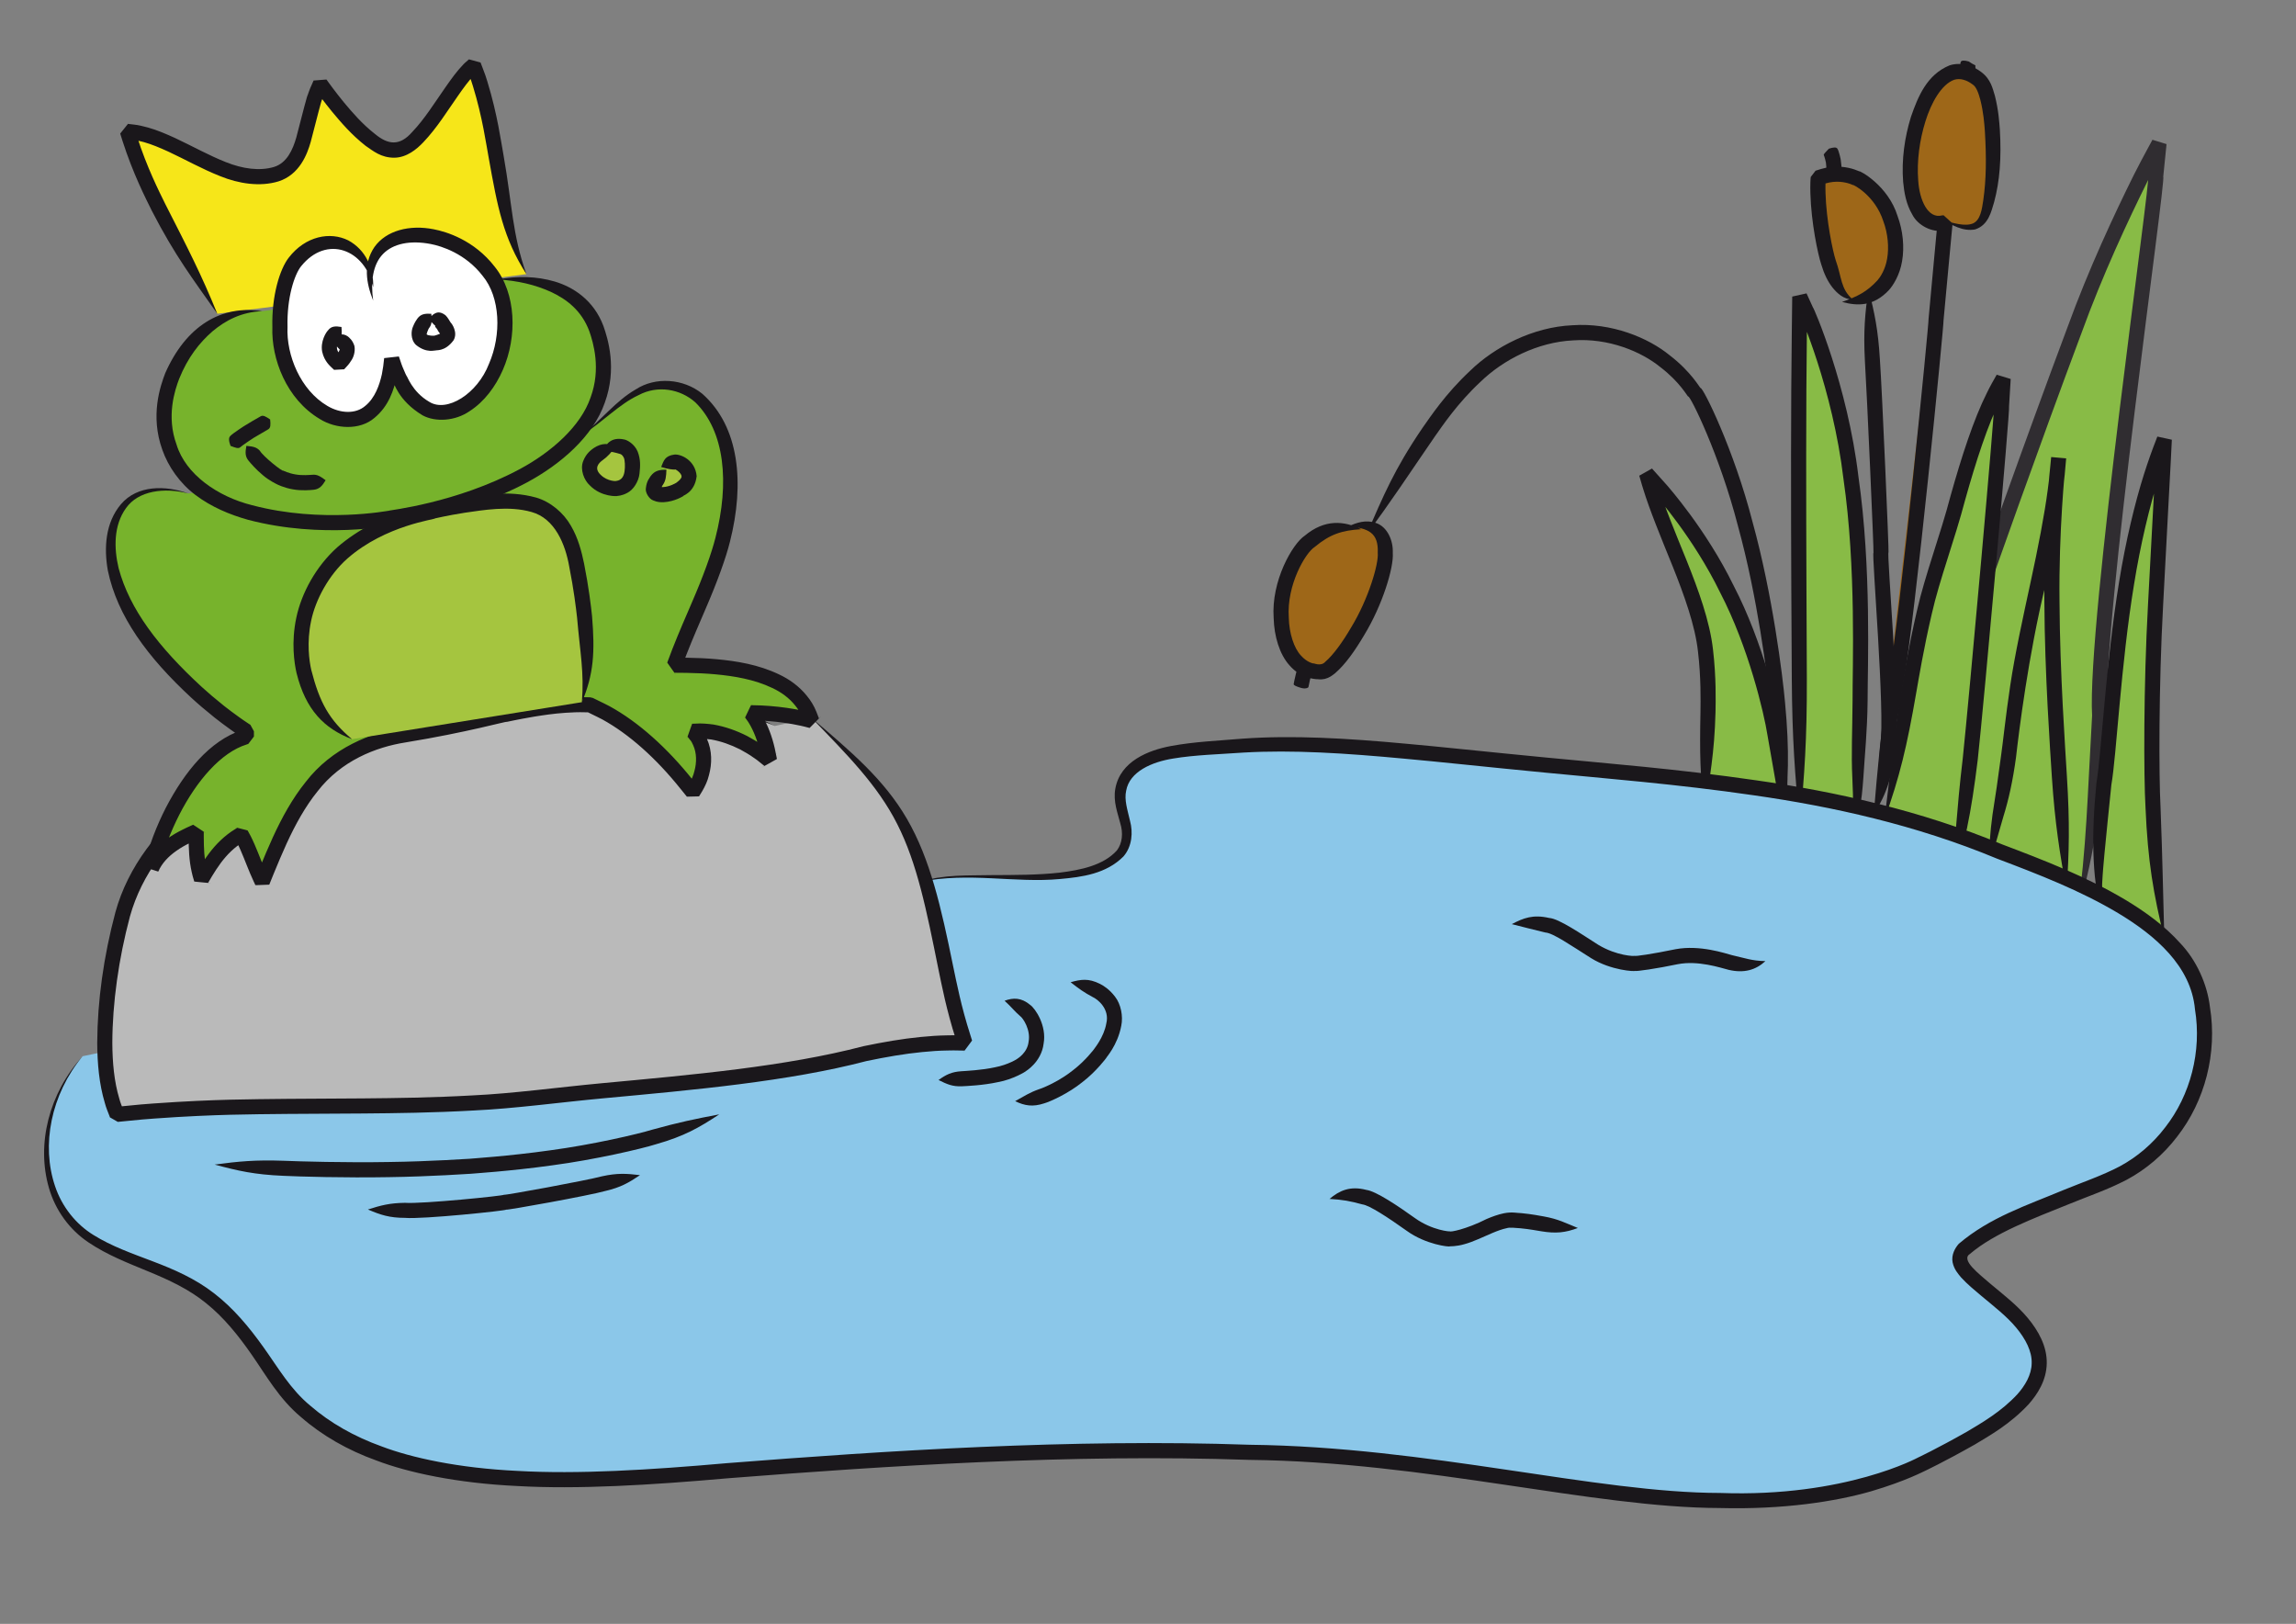 <?xml version="1.0" encoding="utf-8"?>
<!-- Generator: Adobe Illustrator 16.0.0, SVG Export Plug-In . SVG Version: 6.00 Build 0)  -->
<!DOCTYPE svg PUBLIC "-//W3C//DTD SVG 1.1//EN" "http://www.w3.org/Graphics/SVG/1.1/DTD/svg11.dtd">
<svg version="1.1" id="Lager_1" xmlns="http://www.w3.org/2000/svg" xmlns:xlink="http://www.w3.org/1999/xlink" x="0px" y="0px"
	 width="1190.55px" height="841.89px" viewBox="0 0 1190.55 841.89" enable-background="new 0 0 1190.55 841.89"
	 xml:space="preserve">
<rect x="0" y="0" width="1190.55" height="841.89" fill="#808080" stroke="none"/>
<g>
	<path fill="#88BB46" d="M990,418.89c8.22-36.986,80.219-234.945,93.918-269.192c10.959-26.027,21.918-50.685,35.616-75.342
		c-6.85,73.973-19.178,147.945-26.027,220.548c-5.479,58.904-4.109,124.658-16.438,179.452"/>
	<g>
		<g>
			<g>
				<path fill="#302D31" d="M990,418.89c11.798-34.192,21.649-56.698,35.657-97.604c7.706-22.101,31.149-88.465,53.749-148.85
					c10.937-30.089,24.059-58.081,34.043-78.246c2.588-5.016,4.932-9.595,7.129-13.564l1.566-2.892l0.741-1.369l0.046-0.084
					c6.53,2.01-8.869-2.793-7.287-2.273l-0.005,0.048l-0.019,0.189l-0.038,0.376l-0.075,0.741c-0.197,1.956-0.378,3.747-0.541,5.363
					c-0.651,6.461-1.018,10.102-1.018,10.102c1.777-0.1-31.855,232.713-29.129,280.13c-2.491,43.131-2.806,67.506-7.752,103.397
					c9.847-34.904,12.938-59.785,15.541-102.972c-2.611-47.144,30.818-279.334,29.1-279.761c0,0,0.371-3.657,1.028-10.147
					c0.164-1.623,0.347-3.422,0.546-5.387l0.075-0.744l0.038-0.377l0.02-0.19l0.005-0.048c1.594,0.46-13.836-4.263-7.316-2.239
					l-0.046,0.085l-0.754,1.389l-1.592,2.935c-2.233,4.032-4.613,8.673-7.239,13.759c-10.182,20.553-23.279,48.444-34.416,79.018
					c-22.655,60.489-46.105,126.875-53.767,149.043C1004.389,359.686,997.021,383.274,990,418.89z"/>
			</g>
		</g>
	</g>
</g>
<g>
	<path fill="#88BB46" d="M883.918,420.931c0-28.767,4.109-58.904,0-87.671c-5.479-30.137-21.918-57.534-30.137-87.671
		c49.314,52.055,71.232,121.917,71.232,186.301"/>
	<g>
		<g>
			<g>
				<path fill="#1A171B" d="M883.918,420.931c2.574-18.018,5.066-29.987,5.633-51.788c0.086-5.887,0.402-17.772-1.292-32.301
					c-1.673-14.935-7.643-31.093-13.635-46.123c-6.093-14.998-11.918-29.061-15.167-39.713c-0.447-1.321-0.774-2.604-1.14-3.809
					l-0.513-1.763l-0.246-0.843l-0.008-0.026c-13.199,7.417-3.648,2.067-6.59,3.728l0.036,0.04l0.072,0.081l0.144,0.16l0.283,0.316
					c1.498,1.672,2.798,3.122,3.865,4.312c2.134,2.379,3.337,3.719,3.337,3.719c-0.117-0.016,19.359,21.702,33.302,50.366
					c14.684,28.284,22.687,62.355,24.465,73.696c3.738,20.976,5.824,32.898,8.549,50.907c2.262-18.04,2.852-30.737-0.874-52.302
					c-1.764-11.662-9.979-46.68-25.122-75.819c-14.379-29.525-34.521-51.952-34.4-51.929c0,0-1.24-1.387-3.441-3.847
					c-1.102-1.23-2.442-2.729-3.99-4.456l-0.293-0.327l-0.147-0.166l-0.074-0.083l-0.038-0.042c-2.95,1.653,6.578-3.729-6.619,3.7
					l0.008,0.027l0.255,0.881l0.534,1.841c0.378,1.256,0.724,2.604,1.184,3.971c3.373,11.079,9.325,25.456,15.343,40.295
					c5.921,14.8,11.644,30.605,13.12,44.129c1.627,13.841,1.351,25.459,1.295,31.242
					C881.319,390.382,881.508,402.854,883.918,420.931z"/>
			</g>
		</g>
	</g>
</g>
<g>
	<path fill="#88BB46" d="M933.232,427.78c0-91.781-1.369-183.562,0-273.973c24.658,50.685,31.507,115.068,31.507,171.233
		c0,23.288,0,47.945-1.369,72.603c0,8.219,0,17.808-1.37,26.027c0,6.851,2.739,16.439-1.37,12.329"/>
	<g>
		<g>
			<g>
				<path fill="#1A171B" d="M933.232,427.78c2.463-26.431,3.765-44.391,3.673-76.026c-0.032-17.134-0.374-68.597-0.336-115.756
					c0.022-23.581,0.128-46.087,0.348-62.694c0.046-4.152,0.089-7.936,0.127-11.276c0.019-1.67,0.036-3.229,0.052-4.668l0.023-2.067
					l0.011-0.963l0.003-0.233l0.001-0.116l0.001-0.058v-0.029c-3.306,0.727,7.4-1.668-7.411,1.623l0.185,0.404
					c1.945,4.253,3.043,6.648,3.043,6.648c0.239-0.257,17.365,38.935,22.94,85.677c6.714,46.35,4.645,97.892,4.723,114.957
					c-0.107,15.84-0.726,27.923-0.125,39.976c0.22,5.815,0.561,11.475,0.248,17.248c-0.323,2.787,0.154,6.499,0.812,9.287
					c0.299,1.521,0.643,3.05,0.867,4.598c0.507,1.671-0.075,3.488-1.786,1.688c0.476,0.424,1.25,1.714,2.193,0.779
					c0.454-0.853,0.447-1.7,0.499-2.508c0.065-1.632,0.001-3.206-0.022-4.748c-0.071-3.329-0.104-5.632,0.715-8.673
					c1.292-5.912,1.76-11.705,2.198-17.622c0.692-11.436,2.037-24.097,2.201-39.898c-0.021-17.078,2.092-68.887-4.747-116.161
					c-5.65-47.5-23.312-88.011-23.587-87.766c0,0-1.132-2.481-3.146-6.884l-0.191-0.418c-14.815,3.298-4.107,0.931-7.414,1.674
					v0.029l-0.001,0.058l-0.001,0.116l-0.003,0.234l-0.012,0.965l-0.024,2.07c-0.018,1.441-0.036,3.003-0.056,4.676
					c-0.04,3.345-0.085,7.135-0.135,11.294c-0.23,16.635-0.348,39.17-0.378,62.772c-0.055,47.207,0.287,98.673,0.385,115.802
					C929.318,383.421,930.712,401.351,933.232,427.78z"/>
			</g>
		</g>
	</g>
</g>
<g>
	<path fill="#88BB46" d="M977.068,425.041c10.959-43.836,13.699-89.042,27.397-131.507c10.959-31.507,17.809-69.863,34.246-97.26
		c-2.739,53.424-9.589,109.589-13.698,164.383c-2.739,30.137-8.219,78.083-13.698,100"/>
	<g>
		<g>
			<g>
				<path fill="#1A171B" d="M977.068,425.041c8.034-22.37,11.789-38.253,16.59-66.038c1.33-7.521,3.804-22.606,8.005-40.621
					c4.017-17.857,11.959-38.62,17.31-59.122c5.674-20.27,11.824-39.224,18.333-52.15c1.569-3.259,3.204-6.093,4.63-8.605
					l0.066-0.118l0.033-0.059l0.017-0.029c6.485,1.962-8.815-2.712-7.241-2.211l-0.017,0.275l-0.032,0.543l-0.063,1.058l-0.118,2
					c-0.076,1.281-0.146,2.454-0.209,3.512c-0.252,4.232-0.394,6.616-0.394,6.616c0.749-0.166-13.038,152.84-16.216,183.029
					c-3.342,28.008-3.771,43.987-6.447,67.535c7.566-22.565,10.729-38.562,14.198-66.654c3.356-30.685,16.964-183.145,16.25-183.421
					c0,0,0.145-2.399,0.401-6.658c0.064-1.064,0.135-2.245,0.213-3.534l0.121-2.013l0.064-1.065l0.032-0.547l0.017-0.277
					c1.58,0.46-13.731-4.194-7.259-2.207l-0.018,0.031l-0.036,0.062l-0.07,0.126c-1.53,2.681-3.275,5.713-4.934,9.147
					c-6.88,13.659-13.173,33.149-18.868,53.449c-5.297,20.315-13.187,40.833-17.407,59.47c-4.278,18.38-6.746,33.568-8.051,41.122
					C981.264,385.617,980.25,401.51,977.068,425.041z"/>
			</g>
		</g>
	</g>
</g>
<g>
	<path fill="#88BB46" d="M1071.589,462.027c-4.109-75.343-12.328-149.316-4.109-224.658c-2.74,39.726-16.438,83.562-21.918,123.288
		c-2.739,19.178-4.109,36.986-8.219,56.165c-1.37,5.479-8.22,38.356-4.11,31.507"/>
	<g>
		<g>
			<g>
				<path fill="#1A171B" d="M1071.59,462.027c1.345-20.807,1.702-34.951,0.16-59.658c-0.777-13.385-3.647-53.559-3.824-90.343
					c-0.459-36.814,2.954-70.049,3.028-70.028c0,0,0.05-0.519,0.144-1.498c0.048-0.49,0.105-1.094,0.175-1.807l0.053-0.555
					l0.028-0.292l0.004-0.038c-3.467-0.313,7.762,0.675-7.771-0.707l-0.001,0.019l-0.007,0.075l-0.013,0.151l-0.111,1.294
					c-0.282,3.653-0.768,8.903-1.631,15.276c-1.661,12.755-4.985,29.956-8.91,47.988c-3.887,18.032-8.067,36.984-10.518,53.36
					c-2.443,16.343-3.784,29.674-4.743,36.262c-1.601,12.238-2.99,21.557-4.453,30.72c-0.633,4.598-1.105,9.085-1.434,13.742
					c-0.159,2.329-0.293,4.698-0.329,7.151c-0.019,1.226-0.017,2.473,0.067,3.75c0.056,0.641,0.088,1.281,0.302,1.953
					c0.39,1.217,1.418-0.104,1.427-0.516c-1.209,1.807-1.071-0.314-0.822-1.396c0.207-1.213,0.483-2.4,0.773-3.568
					c0.576-2.334,1.213-4.59,1.837-6.808c1.26-4.436,2.518-8.725,3.778-13.126c2.721-8.747,4.919-18.532,6.584-30.855
					c1.532-13.595,6.434-52.995,15.205-89.025c3.925-18.07,7.293-35.527,8.985-48.598c0.88-6.528,1.377-11.944,1.665-15.723
					l0.113-1.337l0.013-0.156l0.007-0.077l0.001-0.019c-15.532-1.383-4.307-0.373-7.773-0.676l-0.004,0.038l-0.028,0.296
					l-0.054,0.562c-0.069,0.723-0.128,1.336-0.175,1.833c-0.095,0.994-0.146,1.52-0.146,1.52
					c-0.076-0.024-3.566,33.714-3.116,70.857c0.164,37.135,3.048,77.417,3.89,90.803
					C1065.631,427.606,1067.959,441.5,1071.59,462.027z"/>
			</g>
		</g>
	</g>
</g>
<g>
	<path fill="#88BB46" d="M1122.274,486.684c-12.329-87.671-4.11-172.602,0-258.903c-19.179,47.945-24.658,105.479-28.768,157.534
		c-2.739,17.808-9.589,83.561-1.37,89.041"/>
	<g>
		<g>
			<g>
				<path fill="#1A171B" d="M1122.275,486.684c-0.694-24.041-0.889-40.184-1.983-68.65c-0.836-15.406-0.98-61.81,1.362-104.403
					c2.17-42.578,4.404-81.399,4.302-81.404c0,0,0.031-0.606,0.089-1.751c0.029-0.572,0.064-1.279,0.107-2.112l0.016-0.318
					l0.002-0.041l0.001-0.021c-3.354-0.733,7.511,1.612-7.521-1.648l-0.029,0.078l-0.061,0.158l-0.25,0.66l-0.548,1.449
					c-1.604,4.07-3.746,9.972-6.063,17.233c-4.596,14.53-9.476,34.583-12.886,55.813c-7.021,42.732-9.105,88.748-11.761,104.328
					c-1.406,14.329-1.843,25.63-1.544,36.368c0.169,5.368,0.505,10.597,1.217,15.976c1.039,5.127,1.05,11.492,5.411,15.959
					c-3.206-5.012-2-10.986-2.11-16.107c0.249-5.279,0.72-10.393,1.204-15.646c1.005-10.506,2.133-21.599,3.583-35.758
					c2.648-15.02,4.889-62.238,11.745-103.846c3.355-20.939,8.132-40.578,12.599-54.737c2.253-7.074,4.328-12.807,5.881-16.752
					l0.53-1.406l0.241-0.64l0.058-0.154l0.029-0.075c-15.027-3.273-4.166-0.896-7.521-1.621l-0.001,0.02l-0.002,0.041l-0.016,0.317
					c-0.042,0.832-0.077,1.537-0.105,2.108c-0.057,1.142-0.087,1.747-0.087,1.747c0.102,0.006-2.158,38.703-4.351,81.412
					c-2.369,42.698-2.229,89.507-1.318,105.07C1113.721,447.061,1116.641,463.318,1122.275,486.684z"/>
			</g>
		</g>
	</g>
</g>
<g>
	<g>
		<g>
			<g>
				<path fill="#1A171B" d="M925.014,426.41c2.313-21.565,3.014-36.443,0.58-62.277c-1.244-13.977-6.482-56.004-16.828-93.459
					c-9.623-37.551-25.644-69.811-26.951-69.492c-0.219,0.254-4.643-8.266-16.086-17.029c-11.005-8.996-30.035-16.988-50.457-15.524
					c-20.404,0.908-40.26,11.239-52.885,23.517c-12.936,12.07-20.796,24.071-24.861,29.814
					c-14.686,21.571-20.237,35.193-28.951,55.136c12.918-17.273,20.889-29.659,35.387-50.727
					c3.974-5.583,11.678-17.216,23.751-28.449c11.789-11.425,29.609-20.583,48.014-21.455c18.353-1.322,35.359,5.821,45.214,13.868
					c10.259,7.815,14.227,15.487,14.434,15.248c0.823-0.989,16.248,29.947,25.814,67.139c10.165,36.847,15.355,78.411,16.646,92.207
					C920.355,390.45,922.342,404.871,925.014,426.41z"/>
			</g>
		</g>
	</g>
</g>
<g>
	<path fill="#9E6718" d="M705.836,274.355c-46.575-10.959-54.795,75.342-20.548,73.973c12.328,0,58.903-84.932,13.698-75.343"/>
	<g>
		<g>
			<g>
				<path fill="#1A171B" d="M705.836,274.355c-8.847-4.326-18.869-5.353-29.312,3.39c-6.254,4.138-17.455,23.368-16.089,42.696
					c0.247,9.457,3.08,18.824,8.167,24.463c4.998,5.782,10.725,6.666,10.516,6.63c-0.002-0.052,1.219,0.392,3.38,0.584
					c1.305-0.064,1.895,0.368,4.418-0.128c2.435-0.604,3.806-1.739,5.304-2.895c5.522-4.748,10.444-11.878,15.121-19.767
					c9.519-15.586,15.442-35.095,14.866-42.688c0.266-6.527-2.876-13.481-8.604-15.465c-5.414-1.908-10.042-0.25-14.616,1.81
					c10.677,0.705,15.862,3.321,15.419,13.6c0.573,5.557-4.762,23.951-13.842,38.782c-4.305,7.394-9.288,14.295-13.332,17.706
					c-2.374,2.752-6.349,0.488-6.164,0.909c0.045-0.018-3.225-0.383-6.57-4.213c-3.456-3.701-6.045-11.341-6.218-19.6
					c-1.157-17.072,8.72-33.644,13.426-36.591C689.646,276.982,695.608,275.023,705.836,274.355z"/>
			</g>
		</g>
	</g>
</g>
<g>
	<path fill="#9E6718" d="M971.589,422.301c19.179-100,27.397-205.479,36.986-306.85c-34.246,6.85-15.068-101.37,17.809-73.973
		c8.219,8.219,8.219,46.576,5.479,58.904c-2.74,19.178-8.22,20.548-24.658,13.699"/>
	<g>
		<g>
			<g>
				<path fill="#1A171B" d="M971.59,422.301c6.931-23.37,11.019-39.464,15.339-68.228c5.974-31.057,21.272-187.934,20.853-187.933
					c0,0,0.909-9.802,2.32-24.987c0.352-3.797,0.736-7.93,1.151-12.329c0.207-2.2,0.42-4.467,0.639-6.792l0.331-3.53l0.169-1.796
					l0.043-0.452l0.021-0.227l0.01-0.113l0.006-0.057c4.173,3.745-5.674-5.171-4.68-4.246l-0.68,0.054
					c-7.46,2.003-11.835-8.055-12.45-18.08c-0.791-10.118,0.705-20.941,3.744-30.699c2.938-9.521,8.323-19.22,14.96-21.54
					c3.14-0.913,6.405,0.138,9.341,2.325c2.113,1.195,3.271,4.816,4.147,8.028c1.677,6.571,2.078,12.424,2.362,16.207
					c0.867,14.212,0.689,25.247-0.793,35.709c-0.734,4.944-1.479,10.428-5.324,12.199c-4.184,1.746-10.218-0.16-15.895-1.734
					c5.411,2.598,10.349,6.004,16.915,4.877c7.013-2.224,8.412-9.298,9.927-14.272c2.861-10.659,3.817-22.565,2.953-37.31
					c-0.303-4.031-0.647-10.043-2.565-17.671c-1.133-3.57-2.005-8.619-7.14-12.401c-3.787-2.931-10.046-5.391-16.294-3.448
					c-11.905,4.834-16.464,16.305-20.084,26.654c-3.328,10.769-4.954,22.264-4.076,33.742c0.553,5.716,1.558,11.546,4.739,16.97
					c2.833,5.675,10.477,9.606,16.599,8.206l1.14-0.132c1.05,0.903-8.818-7.956-4.646-4.176l-0.006,0.057l-0.01,0.114l-0.021,0.227
					l-0.042,0.452l-0.168,1.797l-0.33,3.533c-0.218,2.327-0.429,4.595-0.635,6.796c-0.413,4.403-0.796,8.538-1.145,12.336
					c-1.401,15.191-2.302,24.989-2.302,24.989c0.414,0.07-14.992,156.672-20.805,187.528
					C975.026,381.611,973.624,398.001,971.59,422.301z"/>
			</g>
		</g>
	</g>
</g>
<g>
	<g>
		<g>
			<g>
				<path fill="#1A171B" d="M968.85,149.698c-1.78,12.954-2.645,21.728-1.857,37.067c1.05,16.612,4.739,99.778,4.47,99.78
					c-1.03,0.136,6.131,83.455,3.53,99.474c-1.217,15.013-1.215,23.394-3.403,36.282c6.886-11.119,9.852-20.226,11.188-35.77
					c2.759-17.332-4.574-100.312-3.518-100.229c0.27-0.021-3.298-83.363-4.477-99.961
					C973.873,171.004,972.046,162.375,968.85,149.698z"/>
			</g>
		</g>
	</g>
</g>
<g>
	<path fill="#9E6718" d="M955.15,156.547c47.945,0,27.397-79.452-12.328-64.384c-1.37,13.699,4.109,60.274,17.808,63.014"/>
	<g>
		<g>
			<g>
				<path fill="#1A171B" d="M955.15,156.548c7.976,2.107,16.185,2.468,24.321-6.155c2.072-2.289,5.657-7.747,6.825-15.019
					c1.259-7.208,0.475-15.81-2.336-23.331c-4.89-15.919-19.874-23.784-19.867-23.217c-0.008,0.117-3.518-1.932-9.617-2.375
					c-3.017-0.215-6.609,0.079-10.223,1.166l-2.748,0.858l-0.043,0.014l-0.022,0.007c0.536-0.712-4.762,6.21-2.52,3.292l-0.007,0.09
					l-0.015,0.181l-0.029,0.363l-0.058,0.729l-0.069,1.436c-0.062,1.904-0.059,3.814,0.007,5.726
					c0.438,15.243,3.864,31.396,5.627,36.765c1.471,4.943,3.319,8.725,5.784,11.93c2.414,2.99,5.881,6.321,10.469,6.172
					c-6.271-5.397-5.572-11.478-8.762-20.279c-1.549-4.835-4.851-20.445-5.272-34.835c-0.064-1.784-0.064-3.533-0.015-5.192
					l0.057-1.219l0.046-0.582l0.021-0.289l0.011-0.144l0.006-0.072c2.243-2.933-3.057,3.974-2.503,3.262l0.018-0.005l0.033-0.01
					l2.13-0.659c2.789-0.85,5.402-1.049,7.575-0.898c4.371,0.302,6.926,1.784,6.939,1.694c-0.177-0.408,11.283,5.192,15.661,18.751
					c2.385,6.345,2.98,13.629,1.981,19.329c-0.949,5.776-3.579,9.637-5.013,11.293C968.017,151.305,963.291,153.667,955.15,156.548z
					"/>
			</g>
		</g>
	</g>
</g>
<g>
	<g>
		<g>
			<g>
				<path fill="#1A171B" d="M948.302,77.095c-1.757,1.956-2.819,2.812-2.599,3.326c0.284,0.493,1.17,3.816,1.1,3.891
					c0.06-0.048,0.322,3.741,0.326,4.627c0.074,0.752,1.415,1.196,3.912,1.854c2.486-0.671,3.842-1.129,3.888-1.969
					c0.147-0.846-0.323-5.661-0.415-5.691c0.135,0.028-1.02-5.038-1.75-6.028C952.236,76.218,950.704,76.301,948.302,77.095z"/>
			</g>
		</g>
	</g>
</g>
<g>
	<g>
		<g>
			<g>
				<path fill="#1A171B" d="M677.068,346.958c-2.242-1.241-4.033-0.784-4.287-0.188c-0.478,0.896-1.202,4.166-1.18,4.151
					c-0.017,0.009-0.748,3.19-0.788,3.769c-0.075,0.54,1.261,1.177,3.517,1.857c2.505,0.825,3.978,0.044,4.129-0.308
					c0.188-0.651,0.738-3.599,0.748-3.584c-0.018-0.022,0.762-2.837,0.852-3.074C680.208,349.099,678.715,348.957,677.068,346.958z"
					/>
			</g>
		</g>
	</g>
</g>
<g>
	<path fill="#8BC7E9" d="M42.822,547.603c-21.917,24.658-27.397,67.123-1.37,90.411c15.068,12.329,34.247,16.438,50.685,24.657
		c23.288,10.959,35.616,28.768,49.315,49.315c47.945,75.343,189.041,53.425,267.123,47.945c101.37-6.85,204.109-12.329,306.85-2.74
		c87.671,8.22,202.739,42.466,284.932,0c39.726-20.548,83.562-43.835,36.986-82.191c-24.658-20.548-31.507-23.288,0-39.726
		c19.178-9.59,39.726-16.438,58.904-24.658c35.616-16.438,54.794-57.534,43.835-97.26c-10.959-39.727-76.712-61.645-112.328-75.343
		c-80.822-32.876-178.083-35.616-264.384-45.206c-43.836-4.109-86.302-9.589-130.138-5.479c-15.068,1.37-39.726,1.37-49.314,15.069
		c-9.589,15.068,6.849,26.027-2.74,39.726c-19.178,21.918-80.822,6.85-104.11,15.068"/>
	<g>
		<g>
			<g>
				<path fill="#1A171B" d="M42.821,547.603c-17.377,19.134-24.08,45.505-17.425,68.354c3.29,11.401,10.624,21.592,20.511,28.176
					c9.729,6.561,20.595,10.736,31.14,15.102c10.569,4.357,20.945,9.152,29.863,16.433c9.013,7.226,16.618,16.574,23.805,26.965
					c7.079,10.141,14.031,22.626,25.323,32.021c10.93,9.574,24.291,17.214,39.208,22.566c16.059,6.125,41.347,11.717,72.829,13.197
					c31.482,1.803,68.96-0.438,109.725-4.038c81.4-6.371,177.876-12.726,269.903-9.508c92.25,0.995,178.018,24.812,244.147,24.964
					c32.863,0.865,60.055-3.395,78.308-8.656c18.275-5.364,27.817-10.607,27.83-10.514c0.083-0.055,9.599-4.466,25.999-13.748
					c8.073-4.867,18.298-10.562,27.908-20.866c4.565-5.172,9.237-12.27,9.413-21.162c0.205-8.891-4.367-16.994-9.817-23.549
					c-5.562-6.685-12.589-12.069-19.243-17.638c-6.099-5.312-15.813-12.534-10.703-15.663
					c12.683-10.775,32.613-18.236,51.501-25.856c9.745-4.011,19.543-7.229,29.809-12.579c10.005-5.376,18.987-13.019,26.057-22.303
					c14.413-18.399,20.931-43.374,17.005-67.269c-1.394-11.816-6.988-24.227-15.372-33.022
					c-8.193-9.122-18.052-16.214-28.222-22.358c-20.464-12.21-42.498-20.68-63.961-28.812
					c-42.578-17.744-87.094-27.486-127.631-33.272c-40.674-5.914-77.869-8.793-108.895-11.817
					c-31.014-2.98-56.079-5.708-72.777-7.173c-30.873-2.854-58.755-4.484-84.613-2.634c-12.982,1.106-24.95,1.547-37.316,3.835
					c-11.478,2.141-26.242,7.805-28.807,22.125c-1.197,6.746,1.299,12.776,2.579,17.925c1.579,5.156,1.069,10.297-1.727,14.036
					c-6.969,7.775-18.743,10.214-29.821,11.563c-11.337,1.245-23.058,1.212-35.118,1.265c-11.98,0.302-24.749-0.484-37.165,3.499
					c25.431-5.172,49.35,0.732,72.586-1.474c11.382-1.023,23.916-2.628,32.945-11.745c4.506-5.262,4.919-12.595,3.367-18.324
					c-1.328-5.783-3.095-10.959-2.016-15.717c1.772-9.95,13.364-14.913,24.404-16.675c11.25-1.877,23.978-2.208,36.511-3.094
					c25.312-1.471,52.729,0.309,83.467,3.181c16.7,1.482,41.664,4.211,72.763,7.209c31.065,3.035,68.18,5.92,108.497,11.788
					c40.368,5.803,83.654,15.228,125.988,32.85c21.406,8.098,43.055,16.467,62.697,28.195c19.275,11.563,37.86,27.476,39.885,49.884
					c3.582,21.773-2.363,44.523-15.46,61.237c-6.416,8.438-14.553,15.356-23.608,20.218c-8.907,4.69-19.392,8.268-28.92,12.168
					c-19.438,8.132-38.247,14.177-54.456,27.918c-1.904,2.128-3.997,5.694-3.229,9.675c0.814,3.696,2.749,5.764,4.38,7.772
					c3.442,3.764,6.967,6.556,10.371,9.457c6.856,5.716,13.39,10.772,18.253,16.644c4.842,5.811,8.196,12.269,7.999,18.385
					c-0.078,6.119-3.459,11.615-7.424,16.103c-8.286,8.947-18.184,14.656-25.986,19.312c-16.025,9.074-25.575,13.516-25.477,13.477
					c0.466-0.274-37.388,20.753-102.604,18.384c-64.516-0.035-151.031-23.929-244.021-24.991
					c-92.645-3.238-189.199,3.133-270.851,9.525c-40.706,3.6-77.767,5.801-108.646,4.038c-30.891-1.448-55.289-6.885-70.552-12.693
					c-14.218-5.084-26.697-12.211-36.86-20.983c-10.465-8.565-16.798-19.77-24.444-30.444
					c-7.499-10.535-15.746-20.386-25.636-27.979c-9.879-7.707-21.095-12.507-31.83-16.574c-10.775-4.094-21.357-7.808-30.713-13.648
					c-9.186-5.644-16.377-14.738-19.908-25.326C21.348,593.718,26.374,567.532,42.821,547.603z"/>
			</g>
		</g>
	</g>
</g>
<g>
	<path fill="#F6E619" d="M112.685,162.671c-16.438-30.137-36.986-61.644-46.576-94.521c23.288,1.37,47.945,26.027,71.233,23.288
		c23.288-1.37,19.178-28.767,28.767-47.945c6.85,9.589,27.397,36.986,39.726,34.247c13.699-1.37,28.767-35.617,39.726-43.835
		c13.699,32.876,12.329,80.822,27.397,108.219"/>
	<g>
		<g>
			<g>
				<path fill="#1A171B" d="M112.686,162.671c-8.318-20.474-15.233-33.811-27.018-56.971c-3.095-6.299-9.505-18.914-14.672-35.083
					l-0.959-3.066l-0.121-0.388l-0.031-0.097c0.855-1.117-7.56,9.501-3.973,5.012l0.046,0.006l0.186,0.023l0.747,0.092l1.505,0.179
					c2.013,0.167,4.085,0.776,6.174,1.292c4.189,1.165,8.454,2.999,12.768,4.955c8.631,4.015,17.419,9,26.921,12.74
					c9.358,3.796,20.442,5.644,30.184,2.659c10.886-3.488,14.883-14.1,16.676-20.469c3.597-13.921,5.612-21.792,5.832-21.802
					c0.068,0.052,0.564-2.081,2.126-5.338l0.285-0.639l0.147-0.333l0.075-0.169l0.009-0.021c5.961-0.478-8.112,0.623-6.656,0.521
					l0.03,0.042l0.061,0.084l1.02,1.414c0.712,0.983,1.494,2.041,2.337,3.171c1.698,2.252,3.643,4.789,5.877,7.509
					c4.519,5.406,9.874,11.762,17.34,17.619c3.892,2.643,7.957,6.183,14.916,6.153c6.397-0.104,11.546-4.381,14.957-7.973
					c7.249-7.629,12.469-16.267,18.037-24.164c2.737-3.919,5.501-7.774,8.383-10.745c0.353-0.421,0.718-0.666,1.071-0.991
					l0.529-0.465l0.262-0.234l0.13-0.118c-2.659-0.734,5.998,1.602-5.953-1.653l0.019,0.049l0.037,0.097l1.166,3.08
					c0.812,2.015,1.496,4.05,2.1,6.075c4.958,16.14,6.875,30.282,8.181,37.225c4.581,25.586,7.512,41.405,19.52,60.177
					c-7.382-20.787-7.274-35.578-11.828-61.471c-1.295-6.999-3.161-21.23-8.385-38.303c-0.638-2.135-1.366-4.302-2.239-6.482
					l-1.257-3.312l-0.04-0.104l-0.02-0.052c-11.969-3.268-3.346-0.882-6.03-1.601l-0.195,0.166l-0.389,0.334l-0.778,0.674
					c-0.502,0.453-1.08,0.903-1.482,1.377c-3.612,3.743-6.417,7.755-9.259,11.799c-5.606,8.006-10.907,16.581-17.204,23.165
					c-6.6,7.597-12.616,6.784-19.492,1.074c-6.492-5.065-11.756-11.19-16.051-16.351c-2.147-2.609-4.03-5.061-5.675-7.238
					c-0.816-1.094-1.575-2.118-2.267-3.071l-0.99-1.371l-0.059-0.082l-0.029-0.041c1.445-0.126-12.636,0.983-6.681,0.527
					l-0.011,0.025l-0.089,0.198l-0.175,0.389L162,43.123c-1.839,3.883-2.348,6.142-2.438,6.13
					c-0.199-0.131-2.626,9.242-5.925,22.034c-1.81,6.298-4.863,13.258-11.641,15.292c-7.367,2.174-16.187,0.972-24.899-2.536
					c-8.743-3.429-17.439-8.339-26.448-12.547c-4.543-2.059-9.118-4.041-13.928-5.387c-2.421-0.608-4.805-1.292-7.295-1.523
					l-1.845-0.216l-0.916-0.105l-0.228-0.025l-0.057-0.007c3.563-4.485-4.925,6.098-4.039,5.032l0.032,0.102l0.127,0.406
					l1.005,3.212c5.421,16.922,12.01,29.802,15.193,36.22C90.848,132.799,100.016,144.619,112.686,162.671z"/>
			</g>
		</g>
	</g>
</g>
<g>
	<path fill="#BABABA" d="M420.904,372.26c26.027,24.658,46.575,42.466,57.534,79.452c9.589,28.768,12.329,61.645,21.917,89.042
		c-34.247-1.37-64.383,9.589-98.63,15.068c-38.356,5.479-78.082,8.219-115.068,12.328c-75.343,9.589-152.055,1.37-226.027,9.589
		c-10.959-24.657-5.479-65.753,0-91.78c9.589-49.315,41.096-69.863,84.931-93.151c63.014-32.876,158.904-35.616,228.767-23.288
		c9.589,1.37,20.548,2.74,27.397,6.849"/>
	<g>
		<g>
			<g>
				<path fill="#1A171B" d="M420.904,372.261c18.193,18.866,34.076,34.633,44.383,55.062c10.304,20.346,15.137,44.449,21.307,75.16
					c1.744,8.328,4.125,21.001,9.074,36.424l0.92,2.928l0.059,0.186c-0.81,1.179,7.268-9.848,3.797-5.185l-0.098-0.002l-0.392-0.008
					l-0.787-0.015l-1.586-0.029c-2.127-0.056-4.301-0.085-6.514-0.001c-4.431,0.062-9.027,0.361-13.744,0.842
					c-9.447,0.92-19.379,2.639-29.606,4.775c-40.39,10.576-88.555,14.799-135.448,19.174c-23.445,2.189-46.037,5.341-67.027,6.324
					c-21.023,1.192-40.413,1.415-56.897,1.562c-32.977,0.147-54.352,0.365-54.347,0.402c0.006,0.142-21.355-0.157-54.501,2.239
					c-4.144,0.262-8.465,0.683-12.95,1.132l-3.395,0.331l-1.72,0.168l-0.866,0.085l-0.217,0.021l-0.109,0.011
					c-0.917-0.482,7.536,4.333,3.943,2.245l-0.145-0.376c-0.754-2.021-1.649-4.009-2.2-6.215c-2.604-8.642-3.543-18.541-3.592-28.86
					c0.069-20.591,3.246-43.525,9.134-65.522c6.111-21.94,20.671-40.942,39.227-54.15c18.436-13.187,38.544-24.3,57.134-32.136
					c38.011-15.228,72.213-18.473,88.822-20.228c31.013-2.851,55.533-2.476,78.691-1.553c11.577,0.636,22.848,1.402,34.435,2.768
					c11.538,1.908,24.007,1.038,36.036,6.551c-11.565-6.69-24.322-7-35.529-9.816c-11.534-2.324-22.836-3.909-34.503-5.209
					c-23.339-2.252-48.258-3.35-79.848-0.508c-16.944,1.777-51.711,4.982-91.085,20.728c-19.606,8.309-39.405,19.24-58.849,33.104
					c-19.43,13.728-35.603,34.721-42.053,58.209c-6.194,23.23-9.328,46.075-9.446,67.796c0.063,10.816,1.013,21.343,3.926,31.064
					c0.622,2.444,1.638,4.777,2.522,7.091l0.169,0.433c-3.567-2.019,4.901,2.882,4.075,2.362l0.107-0.011l0.214-0.021l0.853-0.084
					l1.695-0.165l3.346-0.327c4.419-0.444,8.678-0.861,12.773-1.121c32.728-2.378,54.041-2.096,54.026-2.234
					c0.004-0.038,21.232-0.246,54.29-0.385c16.528-0.142,36.027-0.357,57.275-1.557c21.327-1.001,44.141-4.175,67.349-6.335
					c46.355-4.28,96.101-8.735,136.276-19.293c10.093-2.11,19.729-3.773,28.795-4.658c4.531-0.464,8.917-0.75,13.13-0.81
					c2.108-0.082,4.17-0.054,6.187-0.003l1.505,0.027l0.746,0.013l0.371,0.007l0.093,0.002c-3.423,4.652,4.779-6.328,3.913-5.238
					l-0.056-0.177l-0.88-2.805c-4.743-14.738-7.129-27.241-8.877-35.542c-6.246-30.673-11.859-55.481-23.93-76.34
					C458.191,403.698,440.715,389.276,420.904,372.261z"/>
			</g>
		</g>
	</g>
</g>
<g>
	<path fill="#77B32C" d="M97.616,255.822c-38.356-10.959-47.945,23.288-34.247,53.425c10.959,26.027,41.096,54.794,64.384,69.863
		l0,0l0,0v2.74c-24.658,6.85-43.835,43.835-49.315,68.494c4.109-9.589,13.699-15.068,23.288-19.179c0,8.22,0,16.438,2.74,24.658
		c5.479-9.59,10.959-17.809,20.548-23.288c4.11,6.85,6.849,16.438,10.959,24.657c16.438-41.096,30.137-69.863,76.712-76.712
		c30.137-4.11,64.383-16.438,93.15-15.068c21.918,9.589,38.356,26.027,53.425,45.205l0,0l0,0c6.849-9.589,8.219-23.288,0-31.507
		c13.699-1.37,28.767,5.479,39.726,15.069c-1.37-8.219-4.109-17.809-9.589-24.658c9.589,0,21.917,1.37,31.507,4.11
		c-8.219-27.397-47.945-28.768-71.233-28.768c12.329-34.247,31.507-63.014,28.767-101.37c-1.37-19.178-10.959-42.466-32.877-43.835
		c-17.808-1.37-32.876,19.178-43.835,26.027"/>
	<g>
		<g>
			<g>
				<path fill="#1A171B" d="M97.616,255.821c-11.817-4.278-26.384-4.38-34.88,5.566c-8.169,9.65-8.874,22.746-6.831,34.342
					c4.911,23.709,20.491,44.932,43.405,66.117c3.133,2.895,7.186,6.366,12.071,10.278c2.478,1.916,5.13,3.981,8.062,6.043
					c1.438,1.063,2.984,2.082,4.561,3.142l1.191,0.8l0.3,0.202l0.075,0.05c1.618,2.959-2.112-3.979-1.735-3.229v0.177v0.712l0,1.437
					l0,0.362c-0.609,0.86,5.394-7.114,2.804-3.725l-0.096,0.033l-0.191,0.066l-0.767,0.269
					c-16.965,5.562-29.923,21.806-39.553,40.233c-2.396,4.69-4.592,9.605-6.545,14.73c-0.923,2.585-1.908,5.172-2.679,7.87
					c-0.387,1.35-0.842,2.676-1.176,4.059l-0.517,2.071l-0.259,1.038l-0.129,0.521l-0.065,0.26l-0.032,0.13
					c3.316,1.102-7.468-2.279,7.426,2.501c1.832-4.254,5.233-7.869,9.459-10.805c2.093-1.488,4.397-2.812,6.832-4.004
					c1.189-0.626,2.447-1.185,3.708-1.745l0.943-0.425l0.236-0.105c1.247,0.74-10.334-6.809-5.436-3.542v0.136l0.001,0.541
					l0.004,2.165c0.049,5.809,0.207,11.925,1.609,18.065c0.294,1.538,0.789,3.048,1.228,4.566l0.084,0.284
					c-1.542-0.071,13.55,1.363,7.195,0.69l0.067-0.115l0.269-0.461l0.539-0.922l1.078-1.846c1.471-2.407,2.977-4.768,4.614-6.96
					c3.266-4.395,7.074-8.139,11.576-10.873l0.829-0.534c4.781,1.229-6.394-1.767-5.225-1.401l0.06,0.109l0.12,0.219l0.239,0.436
					l0.958,1.747c0.581,1.249,1.203,2.438,1.741,3.748c1.127,2.54,2.164,5.238,3.245,7.918c1.093,2.703,2.188,5.431,3.474,8.15
					l0.481,1.019l0.241,0.509l0.12,0.254l0.061,0.127c3.21-0.094-7.101,0.391,7.212-0.179l0.801-1.98l1.597-3.947
					c2.133-5.245,4.333-10.374,6.595-15.377c4.574-9.96,9.721-19.253,15.976-27.004c12.29-15.936,30.195-22.997,45.626-25.425
					c32.375-5.289,52.568-11.117,52.605-10.672c0,0.022,5.101-1.168,14.149-2.704c4.523-0.725,10.042-1.591,16.384-2.005
					c3.167-0.213,6.549-0.373,10.082-0.254l1.336,0.025l0.675,0.012l0.169,0.003c0.33,0.066-2.559-0.604-1.3-0.301l0.076,0.038
					l0.306,0.151l2.483,1.221c1.669,0.839,3.413,1.631,5.136,2.559c13.762,7.559,27.876,20.085,40.72,36.179l2.443,3.012
					l0.615,0.757l0.077,0.095c12.554-0.269,3.522-0.143,6.343-0.233l0.147-0.237l0.294-0.475l1.172-1.912
					c1.503-2.574,2.792-5.352,3.5-8.335c1.601-5.853,1.718-12.59-1.058-18.742c-0.708-1.526-1.415-3.056-2.573-4.325l-1.597-1.986
					l-0.202-0.246l-0.102-0.123c2.092-6.009-2.984,8.037-2.397,6.601l0.471-0.009l0.942-0.021c2.503-0.206,5.055,0.081,7.624,0.391
					c5.125,0.913,10.202,2.719,15.042,5.155c2.371,1.325,4.758,2.638,6.972,4.257c1.156,0.735,2.244,1.565,3.291,2.45l1.601,1.288
					l0.401,0.322l0.201,0.161l0.1,0.08c-5.733,3.251,7.936-4.318,6.506-3.61l-0.207-1.121c-1.076-5.975-2.699-11.966-5.481-17.682
					c-0.633-1.445-1.508-2.815-2.307-4.206c-0.399-0.696-0.926-1.34-1.386-2.01l-0.716-0.994l-0.179-0.248l-0.09-0.124
					c-6.173,12.704-1.636,3.523-2.979,6.359l0.526,0.009c2.804,0.033,5.623,0.138,8.433,0.374
					c5.617,0.443,11.209,1.214,16.592,2.396c1.361,0.261,2.661,0.646,3.984,0.977l0.494,0.128l0.247,0.063
					c-0.987,1.102,9.198-9.324,4.854-4.984l-0.054-0.141l-0.433-1.125l-0.878-2.244c-1.176-2.953-2.897-5.778-4.915-8.188
					c-3.982-4.972-9.169-8.637-14.505-11.125c-10.724-5.095-21.842-6.847-32.243-7.827c-5.221-0.468-10.318-0.693-15.249-0.765
					l-3.668-0.046l-1.811-0.008l-0.9-0.004l-0.225-0.001c-3.326-4.705,4.39,6.419,3.624,5.226l0.038-0.103l0.154-0.41
					c0.826-2.181,1.607-4.336,2.434-6.445c3.305-8.432,6.747-16.234,9.821-23.438c6.236-14.371,10.579-26.529,12.676-34.898
					c7.681-30.302,4.942-59.671-14.324-76.713c-9.792-7.971-24.365-8.937-34.579-2.24c-10.473,6.037-17.681,15.836-27.87,23.768
					c10.935-6.966,19.221-16.113,29.419-20.85c9.876-5.262,21.564-3.209,29.356,3.711c15.363,14.982,17.865,41.761,10.452,70.344
					c-1.999,7.91-6.139,19.527-12.338,33.797c-3.056,7.153-6.533,15.019-9.923,23.659c-0.847,2.16-1.656,4.386-2.505,6.63
					l-0.158,0.421l-0.04,0.106c-0.84-1.091,7.039,9.973,3.762,5.286l0.221,0.001l0.884,0.004l1.778,0.009l3.584,0.046
					c4.807,0.07,9.713,0.291,14.687,0.738c9.895,0.907,20.291,2.663,29.508,7.07c4.621,2.143,8.768,5.161,11.835,9.005
					c1.58,1.875,2.883,4.01,3.788,6.314l0.684,1.738l0.349,0.868l0.044,0.109c-4.314,4.42,5.945-5.887,4.821-4.852l-0.272-0.071
					l-0.544-0.142c-1.451-0.366-2.905-0.788-4.364-1.071c-5.835-1.278-11.729-2.085-17.685-2.556
					c-2.976-0.249-5.974-0.362-8.993-0.396l-0.565-0.01c-1.397,2.854,2.927-6.393-3.167,6.399l0.069,0.098l0.139,0.196l0.558,0.782
					c0.36,0.532,0.776,1.012,1.098,1.583c0.641,1.142,1.36,2.225,1.892,3.46c2.34,4.784,3.835,10.159,4.814,15.633l0.19,1.025
					c-1.378,0.854,12.216-6.781,6.402-3.601l-0.112-0.091l-0.224-0.181l-0.449-0.363l-1.796-1.448
					c-1.18-0.989-2.401-1.918-3.694-2.748c-2.484-1.807-5.168-3.298-7.846-4.782c-5.473-2.759-11.297-4.856-17.394-5.929
					c-3.086-0.393-6.168-0.718-9.31-0.479l-1.169,0.036l-0.584,0.02c0.442-1.461-4.558,12.666-2.403,6.729l0.063,0.083l0.125,0.167
					l1.023,1.309c0.799,0.791,1.219,1.832,1.688,2.833c1.846,4.034,1.88,8.944,0.638,13.448c-0.514,2.277-1.544,4.459-2.705,6.442
					l-0.904,1.485l-0.223,0.372l-0.111,0.186c2.776-0.044-6.293,0.23,6.21-0.076l-0.079-0.097l-0.632-0.779l-2.513-3.097
					c-13.19-16.531-28.165-29.936-43.02-38.076c-1.856-1-3.739-1.862-5.541-2.764l-2.683-1.312l-0.331-0.162l-0.083-0.04
					c1.207,0.273-1.735-0.422-1.467-0.347l-0.184-0.004l-0.732-0.014l-1.449-0.027c-3.843-0.125-7.451,0.047-10.81,0.274
					c-6.73,0.445-12.448,1.348-17.123,2.098c-9.331,1.588-14.466,2.793-14.473,2.771c-0.134-0.421-20.451,5.417-52.354,10.604
					c-16.312,2.466-36.803,10.538-50.36,28.195c-6.867,8.512-12.292,18.395-17.012,28.659c-2.33,5.147-4.578,10.387-6.734,15.687
					l-1.612,3.983l-0.809,1.997c14.276-0.616,3.926-0.237,7.099-0.405l-0.055-0.115l-0.109-0.231l-0.218-0.463l-0.437-0.926
					c-1.168-2.468-2.223-5.088-3.294-7.739c-1.08-2.676-2.118-5.388-3.342-8.154c-0.565-1.375-1.281-2.768-1.932-4.152l-1.137-2.079
					l-0.288-0.52l-0.144-0.26l-0.072-0.13c1.14,0.227-10.134-2.631-5.424-1.375l-1.011,0.643
					c-5.473,3.31-10.112,7.923-13.784,12.885c-1.852,2.481-3.483,5.043-5.048,7.605l-1.125,1.924l-0.562,0.962l-0.281,0.481
					l-0.07,0.12c-6.402-0.589,8.64,0.96,7.081,0.734l-0.069-0.239c-0.36-1.277-0.785-2.529-1.031-3.849
					c-1.198-5.202-1.376-10.736-1.418-16.391l-0.003-2.138l-0.001-0.533l0-0.134c4.892,3.188-6.651-4.511-5.521-3.679l-0.254,0.114
					l-1.015,0.455c-1.353,0.603-2.704,1.203-4.037,1.901c-2.676,1.314-5.317,2.817-7.821,4.594
					c-5.005,3.464-9.63,8.211-12.171,14.141c14.868,4.823,4.139,1.269,7.465,2.313l0.03-0.12l0.06-0.24l0.12-0.48l0.239-0.958
					l0.476-1.913c0.305-1.274,0.738-2.525,1.097-3.782c0.715-2.516,1.651-4.962,2.516-7.394c1.842-4.836,3.921-9.488,6.181-13.914
					c8.992-17.509,21.501-32.159,34.896-36.34l0.607-0.222l0.151-0.056l0.075-0.027c-2.544,3.361,3.559-4.604,2.923-3.823v-0.362
					l0-1.437l0-0.712v-0.177c0.401,0.68-3.423-6.269-1.841-3.349l-0.071-0.048l-0.286-0.192l-1.134-0.761
					c-1.502-1.009-2.974-1.975-4.356-2.997c-2.808-1.97-5.365-3.959-7.753-5.801c-4.714-3.769-8.639-7.118-11.671-9.911
					c-22.323-20.575-37.335-40.129-43.052-61.524c-2.484-10.498-2.575-22.202,3.789-31.074
					C71.701,254.301,85.266,252.644,97.616,255.821z"/>
			</g>
		</g>
	</g>
</g>
<g>
	<path fill="#77B32C" d="M135.973,161.301c-32.877-2.74-57.534,36.986-49.315,67.124c9.589,34.247,49.315,41.096,79.452,42.466
		c49.315,2.74,167.124-26.028,143.836-98.63c-6.85-21.918-30.137-28.767-52.055-27.397"/>
	<g>
		<g>
			<g>
				<path fill="#1A171B" d="M135.973,161.301c-21.352-3.337-39.589,7.812-50.321,32.225c-2.484,6.556-7.9,21.884-1.472,39.699
					c3.022,8.609,9,17.268,17.177,23.405c8.151,6.171,17.786,10.218,27.311,12.871c38.547,10.13,74.39,2.82,74.117,2.996
					c-0.224-0.292,35.693-3.778,70.588-22.445c17.098-9.221,34.086-23.617,40.236-41.285c6.424-17.682,1.647-33.012-0.701-39.721
					c-5.072-13.559-15.832-20.291-25.225-23.074c-9.676-2.835-19.177-2.93-29.792-1.11c10.754,0.657,19.542,2.759,27.76,6.461
					c8.074,3.77,15.922,9.601,19.944,20.439c2.033,5.878,6.141,19.421,0.635,34.308c-5.124,14.999-20.354,28.335-36.62,37.092
					c-33.144,17.796-68.313,21.391-67.993,21.622c0.254-0.123-34.475,6.758-70.863-2.85c-17.912-4.443-34.518-16.074-39.187-31.381
					c-5.452-14.764-0.872-28.368,1.335-34.149c4.512-11.174,10.571-18.797,17.323-24.665
					C117.075,166.032,125.123,161.789,135.973,161.301z"/>
			</g>
		</g>
	</g>
</g>
<g>
	<path fill="#FFFFFF" d="M193.507,148.973c-1.37-17.808-17.808-30.137-34.247-19.178c-13.699,8.219-15.068,32.877-13.699,47.945
		c5.479,41.096,53.425,60.274,57.534,8.219c17.809,57.534,67.124,15.068,57.535-30.137c-9.589-41.096-80.822-49.315-67.124,0"/>
	<g>
		<g>
			<g>
				<path fill="#1A171B" d="M193.507,148.973c0.367-9.913-3.89-19.45-12.904-24.346c-9.402-4.682-22.181-2.291-30.872,8.943
					c-4.645,5.981-8.898,19.7-8.499,35.995c-0.601,16.447,7.297,37.414,24.603,47.671c8.244,5.183,20.702,6.026,28.375-0.618
					c7.549-6.261,9.946-14.577,11.452-20.945c0.651-3.274,1.037-6.256,1.271-8.887l0.052-0.489
					c-3.399,0.368,7.615-0.867-7.621,0.817l0.01,0.029l0.02,0.057l0.04,0.114l0.078,0.227l0.306,0.888l0.578,1.677
					c0.389,1.069,0.67,2.065,1.061,2.934c1.431,3.506,2.383,5.44,2.425,5.429c0.486-0.486,2.281,9.058,15.225,16.853
					c6.686,3.631,16.906,3.017,24.394-2.146c7.653-4.921,13.457-12.733,17.254-21.421c7.536-17.197,6.971-39.637-4.248-53.505
					c-10.714-13.812-25.018-18.117-31.657-19.394c-12.445-2.456-24.575,0.613-30.687,9.215c-5.961,8.747-4.282,18.729-0.655,27.753
					c-1.377-9.821-0.207-18.683,5.095-24.141c5.199-5.372,14.082-7.227,24.751-5.171c5.555,1.056,18.006,4.942,26.901,16.495
					c9.195,11.048,9.884,30.531,3.297,45.627c-6.003,15.564-21.85,25.445-30.977,19.681c-9.028-5.245-11.541-13.797-11.717-13.335
					c-0.036,0.025-0.857-1.665-2.137-4.796c-0.348-0.765-0.603-1.691-0.955-2.658l-0.525-1.525l-0.279-0.806l-0.071-0.207
					l-0.036-0.104l-0.018-0.052l-0.009-0.026c-15.238,1.703-4.226,0.488-7.627,0.875l-0.049,0.441
					c-0.215,2.387-0.566,5.056-1.135,7.925c-1.243,5.58-3.584,12.342-8.66,16.424c-4.91,4.236-12.82,3.988-19.612-0.041
					c-13.929-8.19-21.327-26.298-20.654-40.948c-0.375-15.28,3.625-27.14,7.002-31.392
					C169.406,121.462,189.45,129.366,193.507,148.973z"/>
			</g>
		</g>
	</g>
</g>
<g>
	<g>
		<g>
			<g>
				<path fill="#1A171B" d="M177.068,169.52c-3.001-0.479-5.293-0.569-7.022,1.805c-0.938,0.898-4.011,5.703-2.983,11.034
					c1.126,5.162,4.534,7.702,4.391,7.695c0,0,0.175,0.168,0.487,0.466l0.568,0.537l0.354,0.33l0.192,0.179l0.1,0.092l0.051,0.047
					l0.025,0.023l0.013,0.012l0.006,0.006l0.003,0.003c2.323-0.128-5.196,0.291,5.21-0.286c0.933-1.15,2.297-2.227,3.499-4.281
					c1.266-1.622,2.401-4.787,1.824-7.813c-0.962-3.058-2.642-4.243-3.355-4.908c-2.73-1.896-4.845-1.09-7.473,0.539
					c1.026,3.048,1.496,4.697,2.589,5.544c0.583,0.93,1.093-0.064-0.234,2.466c-0.51,1.037-1.787,2.141-2.38,2.925
					c10.405-0.576,2.883-0.161,5.205-0.29l-0.002-0.002l-0.004-0.004l-0.008-0.008l-0.016-0.016l-0.032-0.031l-0.062-0.061
					l-0.121-0.117l-0.224-0.214l-0.364-0.342c-0.202-0.188-0.317-0.292-0.317-0.292c0,0.042-1.909-1.806-2.215-3.667
					c-0.365-1.761,0.798-4.189,1.586-4.985C177.298,174.377,177.322,172.795,177.068,169.52z"/>
			</g>
		</g>
	</g>
</g>
<g>
	<g>
		<g>
			<g>
				<path fill="#1A171B" d="M223.644,162.671c-3.258-0.168-5.454,0.073-7.249,2.532c-0.48,0.657-1.437,2.043-2.294,4.23
					c-0.855,1.94-1.389,6.501,1.572,9.368c5.637,4.62,10.167,2.583,10.151,2.957c-0.09-0.474,4.741,0.943,9.376-5.362
					c2.332-4.024-0.869-8.648-1.491-9.137c-0.822-1.173-1.375-2.509-2.714-3.833c-3-2.294-4.772-1.29-5.647-0.84
					c-1.122,0.603-1.963,1.593-3.074,2.825c1.917,1.967,4.377,5.022,4.043,2.962c-1.646,1.06,0.093,1.216,0.843,3.225
					c0.988,1.316,0.818,1.097,0.985,1.447c-0.057,0.037,1.404,0.081,0.346-0.136c-0.426,0.189-3.69,1.409-3.496,1.093
					c0.28,0.119-3.227,0.094-3.682-0.66c-0.45,0.748,0.598-2.869,1.512-3.722C224.002,167.821,223.935,165.99,223.644,162.671z"/>
			</g>
		</g>
	</g>
</g>
<g>
	<path fill="#A5C53F" d="M319.534,231.165c-36.986,10.959,12.329,39.726,8.219,6.849c-1.37-8.219-9.589-8.219-15.068-4.109"/>
	<g>
		<g>
			<g>
				<path fill="#1A171B" d="M319.534,231.164c-4.155-1.214-7.345-1.729-11.736,1.175c-1.072,0.83-3.77,2.518-5.388,6.697
					c-1.772,4.399,0.458,9.979,3.479,12.666c5.938,6.095,14.372,5.62,14.346,5.403c-0.042-0.042,2.107,0.037,5.125-1.619
					c3.124-1.625,5.778-5.877,6.221-9.804c0.458-4.005,0.647-7.476-0.923-11.559c-1.664-3.978-5.446-6.065-7.116-6.305
					c-6.454-1.333-9.334,2.182-10.857,6.084c4.315,0.034,6.688,0.838,8.724,1.419c0.616,0.133,1.334,0.545,2.025,1.888
					c0.651,1.267,0.758,4.8,0.41,7.146c-0.722,5.183-4.315,4.847-4.38,4.985c0.332,0.131-4.453,0.372-8.017-3.185
					c-3.654-3.485-0.895-6.173,0.967-7.528C315.206,236.658,316.848,234.669,319.534,231.164z"/>
			</g>
		</g>
	</g>
</g>
<g>
	<path fill="#A5C53F" d="M345.562,243.493c-23.288,21.918,21.918,12.329,9.589-1.37c-4.11-4.11-6.85-2.74-12.329,0"/>
	<g>
		<g>
			<g>
				<path fill="#1A171B" d="M345.561,243.493c-3.571,0.066-5.996,0.386-8.221,3.396c-0.479,1.001-2.021,2.209-2.452,6.32
					c-0.349,2.149,1.69,5.534,3.885,6.251c2.067,0.925,3.758,0.935,5.301,0.913c5.976-0.337,10.207-3.216,10.262-3.202
					c-0.54-0.281,5.885-1.57,6.901-10.303c-0.703-8.307-8.193-11.525-11.531-11.202c-5.026,0.678-5.516,3.214-6.884,6.457
					c3.345,1.123,5.915,1.325,7.134,1.34c-0.14-0.648,3.523,1.782,3.433,3.495c0.332,1.279-3.177,3.738-3.049,3.515
					c0.128-0.05-3.097,1.9-6.597,2.058c-0.775,0.038-1.535-0.114-1.586-0.163c-0.761,1.593-1.533,1.049,0.417,1.007
					c0.245-0.066,0.805-1.659,1.205-2.081C345.189,249.2,345.446,247.121,345.561,243.493z"/>
			</g>
		</g>
	</g>
</g>
<g>
	<path fill="#A5C53F" d="M182.548,383.219c-26.027-13.699-32.876-50.685-20.548-75.342c13.699-30.137,43.835-39.726,73.973-45.206
		c32.876-5.479,56.165-6.85,63.014,30.137c4.109,20.548,8.219,53.425,2.74,71.233"/>
	<g>
		<g>
			<g>
				<path fill="#1A171B" d="M182.548,383.219c-11.932-9.952-16.886-19.222-21.146-35.896c-1.025-4.514-2.465-14.144-0.083-25.389
					c2.278-11.057,9.164-23.791,18.779-32.327c19.83-17.452,46.083-20.33,45.532-20.866c-0.009,0.055,6.033-1.463,15.448-2.93
					c9.358-1.298,22.701-3.772,34.565-0.365c12.089,3.342,17.513,16.774,19.518,28.26c2.353,11.829,3.548,21.68,4.084,26.578
					c1.552,18.147,3.729,28.243,2.481,43.756c6.181-14.54,6.798-26.037,5.276-44.576c-0.521-5.057-1.727-15.14-4.138-27.295
					c-1.283-6.119-3.007-13.132-6.877-19.688c-3.744-6.583-10.482-12.318-17.949-14.511c-15.007-4.138-28.537-1.092-38.167,0.115
					c-9.794,1.538-15.934,3.095-15.961,3.046c0.58,0.688-26.51,3.1-49.084,22.66c-10.981,9.884-18.499,23.667-21.188,36.501
					c-2.699,12.797-1.04,23.575,0.145,28.697C158.476,367.886,168.029,377.751,182.548,383.219z"/>
			</g>
		</g>
	</g>
</g>
<g>
	<g>
		<g>
			<g>
				<path fill="#1A171B" d="M127.753,231.165c-0.606,3.291-0.701,5.413,1.082,7.617c0.964,1.185,3.975,4.725,7.43,7.544
					c3.371,2.914,7.276,4.688,7.25,4.69c-0.049,0.029,3.815,1.932,8.376,2.685c4.565,0.845,9.387,0.368,10.944,0.194
					c2.891-0.395,4.306-2.055,6.013-4.922c-2.739-2.008-4.339-3.065-6.835-2.835c-1.34,0.091-5.392,0.466-8.82-0.177
					c-3.443-0.566-6.291-1.922-6.276-1.964c-0.303,0.779-10.603-7.505-12.137-10.264
					C133.065,231.797,131.127,231.458,127.753,231.165z"/>
			</g>
		</g>
	</g>
</g>
<g>
	<g>
		<g>
			<g>
				<path fill="#1A171B" d="M119.535,231.165c2.625,0.99,3.975,1.53,4.973,0.765c0.956-0.901,6.885-4.912,6.948-4.877
					c-0.037-0.012,6.369-3.708,7.703-4.521c1.185-0.761,1.206-2.341,0.924-5.065c-2.284-1.549-3.618-2.324-4.834-1.685
					c-1.301,0.644-7.887,4.595-7.893,4.635c-0.009-0.077-6.652,4.242-7.835,5.516C118.396,226.957,118.638,228.626,119.535,231.165z
					"/>
			</g>
		</g>
	</g>
</g>
<g>
	<g>
		<g>
			<g>
				<path fill="#1A171B" d="M486.658,559.932c4.326,2.121,7.093,3.456,12.157,3.244c2.722-0.14,11.003-0.474,18.724-2.165
					c7.772-1.383,14.579-5.601,14.499-5.739c-0.411,0.216,7.971-4.512,9.119-14.24c1.671-9.245-4.24-18.102-6.923-20.007
					c-4.658-3.912-8.854-3.84-13.329-2.188c3.625,3.269,5.081,5.394,8.026,7.909c1.604,1.084,5.553,7.172,4.452,13.197
					c-0.585,5.903-5.827,8.867-5.736,8.881c0.103,0.035-4.77,3.203-11.774,4.517c-6.828,1.496-14.818,1.855-17.464,2.046
					C493.521,555.71,490.627,557.081,486.658,559.932z"/>
			</g>
		</g>
	</g>
</g>
<g>
	<g>
		<g>
			<g>
				<path fill="#1A171B" d="M526.384,570.891c4.931,2.381,9.111,3.1,15.057,1.14c3.284-0.947,12.602-5.161,19.78-10.985
					c7.341-5.617,12.409-12.567,12.407-12.549c-0.23-0.092,5.859-6.445,7.782-16.654c1.036-5.021-0.166-11.212-3.215-15.098
					c-2.916-3.889-6.236-5.886-7.816-6.656c-5.993-3.015-10.029-2.333-15.227-0.842c4.356,3.391,7.021,5.321,11.451,7.668
					c2.524,1.111,8.919,6.154,7.06,13.657c-1.237,7.264-6.46,13.288-6.27,13.236c0.005-0.036-4.409,6.012-11.021,11.063
					c-6.467,5.218-14.716,8.934-17.497,9.792C533.737,566.441,531.218,568.263,526.384,570.891z"/>
			</g>
		</g>
	</g>
</g>
<g>
	<g>
		<g>
			<g>
				<path fill="#1A171B" d="M111.315,603.768c12.231,3.294,20.625,5.181,35.541,5.825c8.073,0.406,32.365,1.103,54.652,0.695
					c22.288-0.299,42.532-1.793,42.532-1.749c-0.008-0.065,20.258-1.273,42.402-4.393c22.167-2.952,46.033-8.487,53.822-10.952
					c14.486-4.113,22.156-8.503,32.696-15.455c-12.498,2.365-20.621,4.037-34.798,7.942c-7.599,2.341-30.967,7.764-52.811,10.691
					c-21.81,3.09-41.862,4.319-41.851,4.384c-0.001-0.044-20.022,1.402-42.117,1.683c-22.09,0.388-46.204-0.303-54.224-0.642
					C132.343,601.278,123.89,602.09,111.315,603.768z"/>
			</g>
		</g>
	</g>
</g>
<g>
	<g>
		<g>
			<g>
				<path fill="#1A171B" d="M190.767,627.055c6.544,2.808,11.16,4.337,19.271,4.342c8.876,0.819,52.522-3.727,52.434-4.262
					c0.087,0.421,43.127-7.304,51.506-9.702c7.833-1.828,11.965-4.201,17.885-8.186c-7.093-0.859-11.798-1.121-19.594,0.574
					c-8.381,2.26-50.856,10.013-50.91,9.593c0.042,0.531-42.8,4.859-51.391,4.182C202.06,623.71,197.591,624.887,190.767,627.055z"
					/>
			</g>
		</g>
	</g>
</g>
<g>
	<g>
		<g>
			<g>
				<path fill="#1A171B" d="M689.397,621.575c6.93,0.402,10.675,1.109,17.012,2.838c3.654,0.428,13.212,6.715,23.028,13.697
					c9.927,7.187,22.14,8.463,22.354,8.043c-0.045-0.051,3.271,0.151,7.597-1.126c4.357-1.169,9.514-3.671,14.562-5.832
					c2.53-1.064,5.068-1.996,7.451-2.484c1.274-0.487,4.837-0.071,6.933,0.076c4.774,0.439,8.844,1.254,10.877,1.562
					c7.529,1.251,12.503,0.729,18.952-1.705c-6.379-2.571-10.037-4.615-17.606-5.979c-2.063-0.344-6.161-1.194-11.483-1.7
					c-2.915-0.103-4.97-0.771-9.266,0.051c-3.194,0.663-6.164,1.792-8.899,2.942c-10.826,5.471-19.134,6.93-19.095,6.394
					c0.35,0.26-9.103-0.395-18.122-6.838c-8.771-6.288-20.156-13.944-25.146-14.604
					C700.038,614.673,694.496,617.282,689.397,621.575z"/>
			</g>
		</g>
	</g>
</g>
<g>
	<g>
		<g>
			<g>
				<path fill="#1A171B" d="M783.918,479.109c6.714,1.751,10.811,2.727,17.42,4.353c3.882,0.198,13.087,6.602,23.665,13.265
					c10.413,6.487,22.95,7.026,22.8,6.595c0.063,0.491,11.597-1.213,22.197-3.444c10.479-2.023,21.883,1.767,26.313,2.916
					c7.996,1.886,14.083,0.125,19.111-4.505c-7.031-0.157-10.308-1.491-17.29-3.081c-3.469-0.902-16.663-5.472-29.311-3.092
					c-11.942,2.466-21.123,3.815-21.15,3.406c-0.011,0.291-9.233,0.116-18.852-5.653c-8.829-5.595-20.463-13.64-25.514-13.954
					C794.88,473.99,789.932,475.95,783.918,479.109z"/>
			</g>
		</g>
	</g>
</g>
<g>
	<g>
		<g>
			<g>
				<path fill="#1A171B" d="M1020.904,31.889c-2.375-0.717-3.895-0.594-4.189,0.212c-0.467,0.938-0.191,4.862-0.043,4.777
					c-0.13,0.055,0.857,3.549,1.561,4.269c0.363,0.595,2.044,0.423,4.042-1.038c1.517-2.123,2.739-2.655,2.665-2.945
					c-0.086-0.087-0.683-1.711-0.597-1.702c-0.073-0.067-0.04-1.461-0.037-1.564C1024.32,33.776,1023.005,33.379,1020.904,31.889z"
					/>
			</g>
		</g>
	</g>
</g>
</svg>
